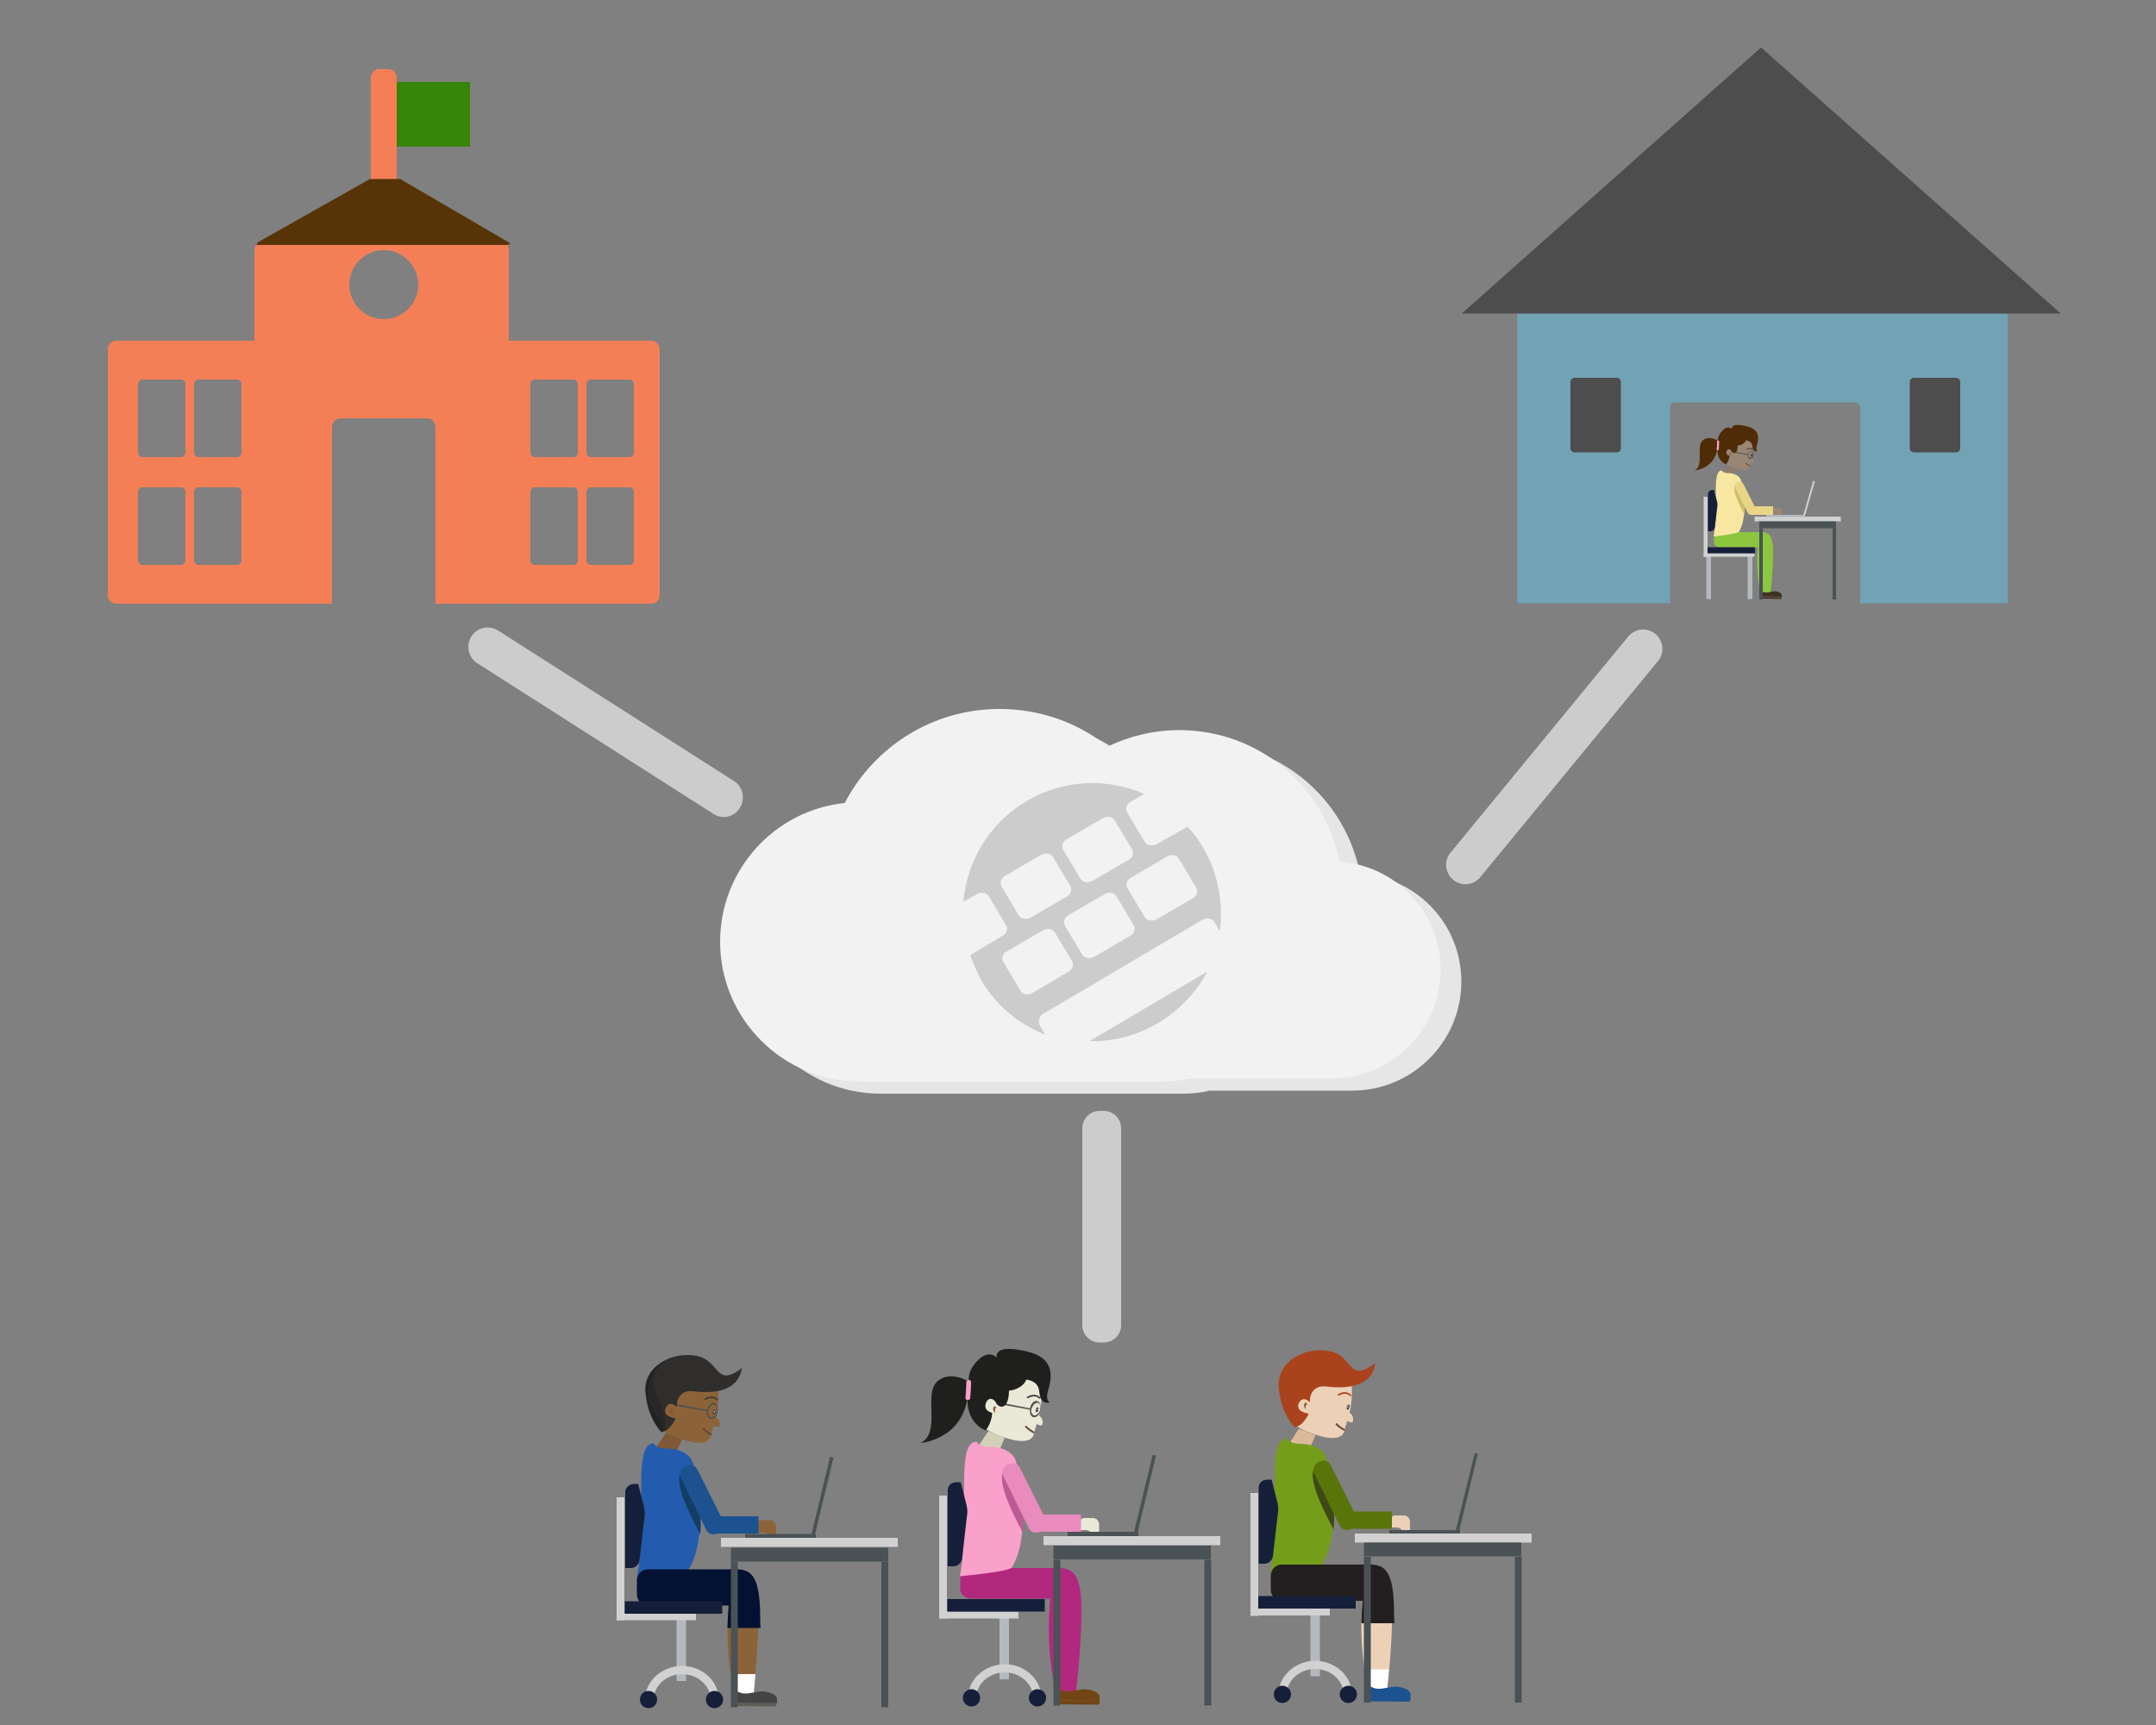 <?xml version="1.0" encoding="utf-8"?>
<!-- Generator: Adobe Illustrator 21.1.0, SVG Export Plug-In . SVG Version: 6.00 Build 0)  -->
<svg version="1.1" id="Layer_1" xmlns="http://www.w3.org/2000/svg" xmlns:xlink="http://www.w3.org/1999/xlink" x="0px" y="0px"
	 viewBox="0 0 500 400" style="enable-background:new 0 0 500 400;" xml:space="preserve">
<rect x="0" y="0" width="500" height="400" fill="#808080" stroke="none"/>
<style type="text/css">
	.st0{fill:#E6E6E6;}
	.st1{fill:#F2F2F2;}
	.st2{fill:none;}
	.st3{fill:#F47F56;}
	.st4{fill:#368408;}
	.st5{fill:#563407;}
	.st6{fill:#EDD1B7;}
	.st7{fill:#4A5256;}
	.st8{fill:#EAE8D6;}
	.st9{fill:#8C6338;}
	.st10{fill:#7F5936;}
	.st11{fill:#3D3D3D;}
	.st12{fill:#FFFFFF;}
	.st13{fill:#3A3A3A;}
	.st14{fill:#515151;}
	.st15{fill:#302E2D;}
	.st16{fill:#68473C;}
	.st17{opacity:0.3;fill:#161616;enable-background:new    ;}
	.st18{fill:#235CAF;}
	.st19{fill:#143D66;}
	.st20{fill:#1D5291;}
	.st21{fill:#5D6057;}
	.st22{fill:#444444;}
	.st23{fill:#031133;}
	.st24{fill:#D1D1D1;}
	.st25{fill:#161F3A;}
	.st26{fill:#B4B9BF;}
	.st27{fill:#DDB99B;}
	.st28{fill:#AA421D;}
	.st29{fill:#749E19;}
	.st30{fill:#3E4917;}
	.st31{fill:#59750A;}
	.st32{fill:#231F20;}
	.st33{fill:#D3D0BA;}
	.st34{fill:#B2287E;}
	.st35{fill:#F9A0CB;}
	.st36{fill:#BC5B93;}
	.st37{fill:#EA8BBD;}
	.st38{fill:#724514;}
	.st39{fill:#1F1F1D;}
	.st40{fill:#71A3B5;}
	.st41{fill:#4D4D4D;}
	.st42{fill:#998675;}
	.st43{fill:#8E7C6E;}
	.st44{fill:#8CC63F;}
	.st45{fill:#F7E7A1;}
	.st46{fill:#CEBB6E;}
	.st47{fill:#E8D585;}
	.st48{fill:#3F3021;}
	.st49{fill:#4F2B08;}
	.st50{fill:#CCCCCC;}
</style>
<g>
	<path class="st0" d="M315.4,202.6c-3.4-17.5-18.7-30.5-37.1-30.5c-5.9,0-11.6,1.4-16.6,3.8c-6.9-5.5-15.6-8.7-25.1-8.7
		c-15.6,0-29.1,8.8-35.9,21.8c-16.3,1.7-28.9,15.5-28.9,32.2c0,17.8,14.5,32.4,32.4,32.4h70.2c2.1,0,4.1-0.2,6.1-0.7h33.1
		c13.9,0,25.3-11.3,25.3-25.3C338.9,214.3,328.6,203.5,315.4,202.6z"/>
	<path class="st1" d="M310.6,199.8c-3.4-17.5-18.7-30.5-37.1-30.5c-5.9,0-11.6,1.4-16.6,3.8c-6.9-5.5-15.6-8.7-25.1-8.7
		c-15.6,0-29.1,8.8-35.9,21.8c-16.3,1.7-28.9,15.5-28.9,32.2c0,17.8,14.5,32.4,32.4,32.4h70.2c2.1,0,4.1-0.2,6.1-0.7h33.1
		c13.9,0,25.3-11.3,25.3-25.3C334.1,211.5,323.7,200.7,310.6,199.8z"/>
</g>
<g>
	<path class="st2" d="M55,113h-9c-0.5,0-1,0.5-1,1v16c0,0.5,0.5,1,1,1h9c0.5,0,1-0.5,1-1v-16C56,113.5,55.5,113,55,113z"/>
	<path class="st2" d="M133,113h-9c-0.5,0-1,0.5-1,1v16c0,0.5,0.5,1,1,1h9c0.5,0,1-0.5,1-1v-16C134,113.5,133.5,113,133,113z"/>
	<path class="st2" d="M42,113h-9c-0.5,0-1,0.5-1,1v16c0,0.5,0.5,1,1,1h9c0.5,0,1-0.5,1-1v-16C43,113.5,42.5,113,42,113z"/>
	<path class="st2" d="M42,88h-9c-0.5,0-1,0.5-1,1v16c0,0.5,0.5,1,1,1h9c0.5,0,1-0.5,1-1V89C43,88.5,42.5,88,42,88z"/>
	<path class="st2" d="M55,88h-3h-6c-0.5,0-1,0.5-1,1v16c0,0.5,0.5,1,1,1h9c0.5,0,1-0.5,1-1v-4V89C56,88.5,55.5,88,55,88z"/>
	<path class="st2" d="M146,88h-9c-0.5,0-1,0.5-1,1v16c0,0.5,0.5,1,1,1h9c0.5,0,1-0.5,1-1V89C147,88.5,146.5,88,146,88z"/>
	<path class="st2" d="M146,113h-9c-0.5,0-1,0.5-1,1v16c0,0.5,0.5,1,1,1h9c0.5,0,1-0.5,1-1v-16C147,113.5,146.5,113,146,113z"/>
	<path class="st2" d="M133,88h-9c-0.5,0-1,0.5-1,1v16c0,0.5,0.5,1,1,1h9c0.5,0,1-0.5,1-1V89C134,88.5,133.5,88,133,88z"/>
	<path class="st3" d="M151,79h-33v-0.3H59V79H27c-1.1,0-2,0.9-2,2v57c0,1.1,0.9,2,2,2h34h16V99c0-1.1,0.9-2,2-2h20c1.1,0,2,0.9,2,2
		v41h15c0.2,0,0.3,0,0.5-0.1c0.2,0,0.3,0.1,0.5,0.1h34c1.1,0,2-0.9,2-2V81C153,79.9,152.1,79,151,79z M43,130c0,0.5-0.5,1-1,1h-9
		c-0.5,0-1-0.5-1-1v-16c0-0.5,0.5-1,1-1h9c0.5,0,1,0.5,1,1V130z M43,105c0,0.5-0.5,1-1,1h-9c-0.5,0-1-0.5-1-1V89c0-0.5,0.5-1,1-1h9
		c0.5,0,1,0.5,1,1V105z M56,130c0,0.5-0.5,1-1,1h-9c-0.5,0-1-0.5-1-1v-16c0-0.5,0.5-1,1-1h9c0.5,0,1,0.5,1,1V130z M56,101v4
		c0,0.5-0.5,1-1,1h-9c-0.5,0-1-0.5-1-1V89c0-0.5,0.5-1,1-1h6h3c0.5,0,1,0.5,1,1V101z M134,130c0,0.5-0.5,1-1,1h-9c-0.5,0-1-0.5-1-1
		v-16c0-0.5,0.5-1,1-1h9c0.5,0,1,0.5,1,1V130z M134,105c0,0.5-0.5,1-1,1h-9c-0.5,0-1-0.5-1-1V89c0-0.5,0.5-1,1-1h9c0.5,0,1,0.5,1,1
		V105z M147,130c0,0.5-0.5,1-1,1h-9c-0.5,0-1-0.5-1-1v-16c0-0.5,0.5-1,1-1h9c0.5,0,1,0.5,1,1V130z M147,105c0,0.5-0.5,1-1,1h-9
		c-0.5,0-1-0.5-1-1V89c0-0.5,0.5-1,1-1h9c0.5,0,1,0.5,1,1V105z"/>
	<path class="st3" d="M118,58c0-0.4-0.1-0.7-0.3-1h0.5L92,41.7V34h17V19H92v-1c0-1.1-0.9-2-2-2h-2c-1.1,0-2,0.9-2,2v23.7L60.7,56
		l-1.2,0.7c-0.1,0.1-0.1,0.2-0.2,0.3c-0.2,0.3-0.3,0.6-0.3,1v20.8h59V58z M89,74c-4.4,0-8-3.6-8-8s3.6-8,8-8s8,3.6,8,8
		S93.4,74,89,74z"/>
	<rect x="92" y="19" class="st4" width="17" height="15"/>
	<path class="st5" d="M118,56.5h0.5l-25.7-15h-7L61,55.5l-1.2,0.7c-0.1,0.1-0.1,0.2-0.2,0.3c-0.1,0.1-0.1,0.2-0.1,0.3h58.6
		C118,56.7,118,56.6,118,56.5z"/>
</g>
<g>
	<path class="st6" d="M325.4,355.7c0-0.9-0.7-1.5-1.5-1.5h-1.7v-1.3c0-0.9,0.7-1.5,1.5-1.5h1.8c0.9,0,1.5,0.7,1.5,1.5v1.7
		c0,0.9-0.7,1.5-1.5,1.5h-0.1L325.4,355.7L325.4,355.7z"/>
	<g>
		<polygon class="st7" points="337.3,356.1 342,337 342.7,337.1 338.1,356.3 		"/>
		<rect x="322.2" y="354.8" class="st7" width="16.4" height="1"/>
	</g>
	<path class="st8" d="M253.3,356.3c0-0.9-0.7-1.5-1.5-1.5h-1.7v-1.3c0-0.9,0.7-1.5,1.5-1.5h1.8c0.9,0,1.5,0.7,1.5,1.5v1.7
		c0,0.9-0.7,1.5-1.5,1.5h-0.1V356.3L253.3,356.3z"/>
	<g>
		<polygon class="st7" points="262.7,356.5 267.3,337.4 268.1,337.5 263.5,356.7 		"/>
		<rect x="247.6" y="355.2" class="st7" width="16.4" height="1"/>
	</g>
	<path class="st9" d="M161.9,316.1c2.1,0.6,4.6,2.7,4.7,6.5c0.1,2.5-0.1,4-0.5,6.1c0.7,0.4,1,1.4,0.7,2.1c-0.1,0.4-1.3-0.2-1.3-0.2
		c-0.2,0.9-0.4,1.3-0.7,2.5c-1,3.2-8.2,0.1-8.2,0.1s-4.1-1.1-4.7-4.5C151.2,325.4,151.4,313.2,161.9,316.1z"/>
	<polygon class="st10" points="156.7,336.9 158.2,333.8 154.4,332.3 151.9,336 	"/>
	<g>
		
			<ellipse transform="matrix(0.27 -0.963 0.963 0.27 -194.46 398.481)" class="st11" cx="165.6" cy="327.5" rx="0.6" ry="0.3"/>
		
			<ellipse transform="matrix(0.269 -0.963 0.963 0.269 -194.011 398.909)" class="st12" cx="165.7" cy="327.2" rx="0.2" ry="0.1"/>
	</g>
	<g>
		<path class="st13" d="M166.2,324.7c-0.7-0.7-1.7-0.6-2.6-0.1c-0.2,0.1-0.4-0.2-0.2-0.3c1-0.6,2.1-0.7,3,0.1
			C166.6,324.6,166.4,324.9,166.2,324.7L166.2,324.7z"/>
	</g>
	<path class="st14" d="M164,326.8c-0.2,1,0,2,0.7,2.2s1.5-0.5,1.7-1.5s-0.1-2-0.7-2.2C165.2,325.1,164.3,325.8,164,326.8z
		 M164.3,326.9c0.2-0.7,0.9-1.3,1.4-1.2c0.5,0.1,0.7,0.9,0.5,1.7c-0.2,0.9-0.9,1.3-1.4,1.2C164.4,328.4,164.1,327.6,164.3,326.9z"/>
	<polygon class="st14" points="156.8,326 164.1,327.3 164.1,327 156.9,325.6 	"/>
	<path class="st15" d="M160.7,322.6c-3.4-0.4-3.9,2.8-3.7,3.7c0,0-1.5-1.7-2.5,0c-1.2,2.2,2.2,2.6,2.2,2.6s-1.3,3-3.3,3.1
		c0,0-3-2.9-3.6-8.6c-0.9-6.6,6.1-10.1,11.7-9c5.7,1.1,4.2,7.6,10.6,2.8C171.8,317.5,172,324,160.7,322.6z"/>
	<path class="st10" d="M156.2,327c0,0-0.3-0.9-0.6-0.4s-0.2,1,0.3,1.4C155.9,328,155.7,326.5,156.2,327z"/>
	<path class="st16" d="M163.3,331.2c0.5,0.5,1.2,1,1.8,1.3c0,0.1-0.1,0.2-0.1,0.4c-0.7-0.3-1.5-0.9-2-1.4
		C162.6,331.3,163,331,163.3,331.2z"/>
	<path class="st17" d="M154.5,315.4c-2.2,1.7-4.3,4.5-2.2,8.2c1.7,3.1,2.2,6,2,8.2c-0.3,0.2-0.6,0.2-1,0.2c0,0-3-2.9-3.6-8.6
		C149,319.6,151.4,316.8,154.5,315.4z"/>
	<path class="st17" d="M152.6,316.5c-1.8,2.5-4.1,7.1-0.6,11.5c1.2,1.5,1.7,2.8,1.9,4.1c-0.2,0-0.4,0.1-0.5,0.1c0,0-3-2.9-3.6-8.6
		C149.2,320.5,150.5,318.1,152.6,316.5z"/>
	<path class="st9" d="M151.7,364h16.9c4,0,7.3-1,7.3,9.6c0,10.3-1.4,20.9-1.4,20.9l-4-1c-2.9-11.5-1.4-22.4-1.4-22.4h-17.6
		c-1.3,0-2.2-1-2.2-2.1v-2.8C149.3,365,150.4,364,151.7,364z"/>
	<path class="st18" d="M151.6,334.7c0.6,1,1.9,1.2,3.1,1.2c2.7,0,5.6,1.2,6.1,3.7c1,4.8,3.3,16.9-1,24.2c-0.6,1.1-12.1,2.1-12.1,2.1
		C150.3,352.3,146.4,334.7,151.6,334.7z"/>
	<path class="st19" d="M158.7,340.8c0.9-0.4,1.7-0.2,2.7,0.4c0.6,3.5,1.4,9.2,1,14.6C157.5,346.6,156.3,342.1,158.7,340.8z"/>
	<path class="st9" d="M178.5,356.9c0-0.9-0.7-1.5-1.5-1.5h-1.8V354c0-0.9,0.7-1.5,1.5-1.5h1.8c0.9,0,1.5,0.7,1.5,1.5v1.7
		c0,0.9-0.7,1.5-1.5,1.5h-0.1C178.5,357.2,178.5,356.9,178.5,356.9z"/>
	<g>
		<path class="st20" d="M175.9,351.6h-9.6c-1.2,0-2,1-2,2c0,1.2,1,2,2,2h9.6V351.6z"/>
	</g>
	<path class="st20" d="M163.8,354.8c0.5,1,1.7,1.3,2.8,0.7l0,0c1.1-0.5,1.5-1.7,1.1-2.8l-6-12c-0.5-1-1.7-1.3-2.8-0.7l0,0
		c-0.4,0.2-0.7,0.5-1,1c-0.2,0.5-0.3,1.2,0,1.7L163.8,354.8z"/>
	<path class="st12" d="M170.6,393.5l4,1c0,0,0.3-2.5,0.6-6.3h-5.7C169.8,389.9,170.1,391.6,170.6,393.5z"/>
	<g>
		<path class="st21" d="M170.5,395.6c0.6,0,8.8,0.1,9.2,0.1s0.5-0.9,0.5-0.9l-10.3-0.1C169.9,394.7,169.9,395.6,170.5,395.6z"/>
		<path class="st22" d="M170.8,392.1c0,0,0.9,0.6,2,0.6c1.3,0,2.9-0.5,4-0.5c1.9,0.1,3.5,0.9,3.4,1.8v0.9l0,0l-10.3-0.1l0,0v-0.9
			C169.9,392.9,169.8,392.1,170.8,392.1z"/>
	</g>
	<path class="st23" d="M176.3,375.1c0-12.3-3.5-11.2-7.9-11.2h-18.2c-1.4,0-2.5,1.2-2.5,2.6v3.2c0,1.4,1.1,2.6,2.5,2.6H169
		c0,0-0.2,2-0.3,5.2h7.7C176.3,376.7,176.3,375.8,176.3,375.1z"/>
	<g>
		<polygon class="st7" points="187.9,357 192.5,337.8 193.3,338 188.7,357.1 		"/>
		<rect x="172.8" y="355.7" class="st7" width="16.4" height="1"/>
	</g>
	<rect x="167.2" y="356.6" class="st24" width="41" height="2.1"/>
	<rect x="169.5" y="358.9" class="st7" width="36.5" height="3.2"/>
	<rect x="204.4" y="362.1" class="st7" width="1.6" height="33.8"/>
	<rect x="169.5" y="362.1" class="st7" width="1.6" height="33.8"/>
	<path class="st25" d="M145,346v17.6h1.3c1,0,1.8-0.7,2-1.7l1.2-10.4c0.1-0.6,0-1.3-0.1-1.9l-1.4-5.5h-1
		C145.8,344.2,145,345,145,346z"/>
	<rect x="156.9" y="374.9" class="st26" width="2.2" height="14.9"/>
	<rect x="143" y="347.2" class="st24" width="1.8" height="28.5"/>
	<rect x="143" y="374.1" class="st24" width="18.4" height="1.6"/>
	<rect x="144.9" y="371.3" class="st25" width="22.6" height="2.9"/>
	<g>
		<path class="st24" d="M166.7,394.1h-1.9c0-3.2-3-5.9-6.6-5.9s-6.6,2.7-6.6,5.9h-2c0-4.3,3.9-7.8,8.6-7.8
			C162.8,386.3,166.7,389.8,166.7,394.1z"/>
	</g>
	<circle class="st25" cx="150.4" cy="394.1" r="2"/>
	<circle class="st25" cx="150.4" cy="394.1" r="1"/>
	<circle class="st25" cx="165.7" cy="394.1" r="2"/>
	<circle class="st25" cx="165.7" cy="394.1" r="1"/>
	<path class="st6" d="M308.8,315c2.1,0.6,4.6,2.7,4.7,6.5c0.1,2.5-0.1,4-0.5,6.1c0.7,0.4,1,1.4,0.7,2.1c-0.1,0.4-1.3-0.2-1.3-0.2
		c-0.2,0.9-0.4,1.3-0.7,2.5c-1,3.2-8.2,0.1-8.2,0.1s-4.1-1.1-4.7-4.5C298.1,324.3,298.3,312.1,308.8,315z"/>
	<polygon class="st27" points="303.7,335.9 305.1,332.8 301.2,331.3 298.9,334.9 	"/>
	<g>
		
			<ellipse transform="matrix(0.27 -0.963 0.963 0.27 -86.081 539.186)" class="st11" cx="312.6" cy="326.4" rx="0.6" ry="0.3"/>
		
			<ellipse transform="matrix(0.269 -0.963 0.963 0.269 -85.431 539.587)" class="st12" cx="312.6" cy="326" rx="0.2" ry="0.1"/>
	</g>
	<g>
		<path class="st28" d="M313.1,323.7c-0.7-0.7-1.7-0.6-2.6-0.1c-0.2,0.1-0.4-0.2-0.2-0.3c1-0.6,2.1-0.7,3,0.1
			C313.5,323.6,313.3,323.8,313.1,323.7L313.1,323.7z"/>
	</g>
	<path class="st28" d="M307.5,321.5c-3.4-0.4-3.9,2.8-3.7,3.7c0,0-1.5-1.7-2.5,0c-1.2,2.2,2.2,2.6,2.2,2.6s-1.3,3-3.3,3.1
		c0,0-3-2.9-3.6-8.6c-0.9-6.6,6.1-10.1,11.7-9c5.7,1.1,4.2,7.6,10.6,2.8C318.8,316.4,319,322.9,307.5,321.5z"/>
	<path class="st10" d="M303.2,325.8c0,0-0.3-0.9-0.6-0.4c-0.3,0.4-0.2,1,0.3,1.4C302.8,326.9,302.6,325.3,303.2,325.8z"/>
	<path class="st16" d="M310.1,330.1c0.5,0.5,1.2,1,1.8,1.3c0,0.1-0.1,0.2-0.1,0.4c-0.7-0.3-1.5-0.9-2-1.4
		C309.6,330.2,309.9,329.9,310.1,330.1z"/>
	<path class="st6" d="M298.7,362.9h16.9c4,0,7.3-1,7.3,9.6c0,10.3-1.4,20.9-1.4,20.9l-4-1c-2.9-11.5-1.4-22.4-1.4-22.4h-17.6
		c-1.3,0-2.2-1-2.2-2.1v-2.8C296.3,363.8,297.4,362.9,298.7,362.9z"/>
	<path class="st29" d="M298.5,333.6c0.6,1,1.9,1.2,3.1,1.2c2.7,0,5.6,1.2,6.1,3.7c1,4.8,3.3,16.9-1,24.2c-0.6,1.1-12.1,2.1-12.1,2.1
		C297.3,351.2,293.3,333.6,298.5,333.6z"/>
	<path class="st30" d="M305.6,339.7c0.9-0.4,1.7-0.2,2.7,0.4c0.6,3.5,1.4,9.2,1,14.6C304.3,345.4,303.3,340.9,305.6,339.7z"/>
	<g>
		<path class="st31" d="M322.8,350.5h-9.6c-1.2,0-2,1-2,2c0,1.1,1,2,2,2h9.6V350.5z"/>
	</g>
	<path class="st31" d="M310.7,353.8c0.5,1,1.7,1.3,2.8,0.7l0,0c1.1-0.5,1.5-1.7,1.1-2.8l-6-12c-0.5-1-1.7-1.3-2.8-0.7l0,0
		c-0.4,0.2-0.7,0.5-1,1c-0.2,0.5-0.3,1.2,0,1.7L310.7,353.8z"/>
	<path class="st12" d="M317.5,392.4l4,1c0,0,0.3-2.5,0.6-6.3h-5.7C316.7,388.9,317.1,390.6,317.5,392.4z"/>
	<g>
		<path class="st20" d="M317.5,394.5c0.6,0,8.8,0.1,9.2,0.1c0.4,0,0.5-0.9,0.5-0.9l-10.3-0.1C316.8,393.7,316.7,394.4,317.5,394.5z"
			/>
		<path class="st20" d="M317.7,391c0,0,0.9,0.6,2,0.6c1.3,0,2.9-0.5,4-0.5c1.9,0.1,3.5,0.9,3.4,1.8v0.9l0,0l-10.3-0.1l0,0v-0.9
			C316.8,391.7,316.7,390.9,317.7,391z"/>
	</g>
	<path class="st32" d="M323.3,374c0-12.3-3.5-11.2-7.9-11.2h-18.2c-1.4,0-2.5,1.2-2.5,2.6v3.2c0,1.4,1.1,2.6,2.5,2.6H316
		c0,0-0.2,2-0.3,5.2h7.7C323.3,375.5,323.3,374.7,323.3,374z"/>
	<rect x="314.2" y="355.6" class="st24" width="41" height="2.1"/>
	<rect x="316.3" y="357.7" class="st7" width="36.5" height="3.2"/>
	<rect x="351.3" y="361" class="st7" width="1.6" height="33.8"/>
	<rect x="316.3" y="361" class="st7" width="1.6" height="33.8"/>
	<path class="st25" d="M291.9,345v17.6h1.3c1,0,1.8-0.7,2-1.7l1.2-10.4c0.1-0.6,0-1.3-0.1-1.9l-1.4-5.5h-1
		C292.7,343.1,291.9,343.9,291.9,345z"/>
	<rect x="303.9" y="373.8" class="st26" width="2.2" height="14.9"/>
	<rect x="290" y="346.2" class="st24" width="1.8" height="28.5"/>
	<rect x="290" y="373" class="st24" width="18.4" height="1.6"/>
	<rect x="291.8" y="370.1" class="st25" width="22.6" height="2.9"/>
	<g>
		<path class="st24" d="M313.5,392.9h-1.9c0-3.2-3-5.9-6.6-5.9s-6.6,2.7-6.6,5.9h-1.9c0-4.3,3.9-7.8,8.6-7.8
			C309.7,385.2,313.5,388.6,313.5,392.9z"/>
	</g>
	<circle class="st25" cx="297.4" cy="392.9" r="2"/>
	<circle class="st25" cx="297.4" cy="392.9" r="1"/>
	<circle class="st25" cx="312.7" cy="392.9" r="2"/>
	<circle class="st25" cx="312.7" cy="392.9" r="1"/>
	<path class="st8" d="M236.8,315.7c2.1,0.6,4.6,2.7,4.7,6.5c0.1,2.5-0.1,4-0.5,6.1c0.7,0.4,1,1.4,0.7,2.1c-0.1,0.4-1.3-0.2-1.3-0.2
		c-0.2,0.9-0.4,1.3-0.7,2.5c-1,3.2-8.2,0.1-8.2,0.1s-4.1-1.1-4.7-4.5C226.1,325,226.3,312.8,236.8,315.7z"/>
	<polygon class="st33" points="231.7,336.5 233,333.4 229.2,331.9 226.7,335.6 	"/>
	<g>
		
			<ellipse transform="matrix(0.27 -0.963 0.963 0.27 -139.315 470.208)" class="st11" cx="240.5" cy="327" rx="0.6" ry="0.3"/>
		
			<ellipse transform="matrix(0.269 -0.963 0.963 0.269 -138.741 470.679)" class="st12" cx="240.6" cy="326.7" rx="0.2" ry="0.1"/>
	</g>
	<g>
		<path class="st13" d="M241,324.3c-0.7-0.7-1.7-0.6-2.6-0.1c-0.2,0.1-0.4-0.2-0.2-0.3c1-0.6,2.1-0.7,3,0.1
			C241.5,324.2,241.2,324.4,241,324.3L241,324.3z"/>
	</g>
	<path class="st14" d="M238.9,326.4c-0.2,1,0,2,0.7,2.2s1.5-0.5,1.7-1.5s-0.1-2-0.7-2.2C240,324.6,239.1,325.4,238.9,326.4z
		 M239.3,326.5c0.2-0.7,0.9-1.3,1.4-1.2c0.5,0.1,0.7,0.9,0.5,1.7c-0.2,0.7-0.9,1.3-1.4,1.2C239.3,328,238.9,327.2,239.3,326.5z"/>
	<polygon class="st14" points="231.8,325.6 238.9,326.9 239,326.6 231.8,325.2 	"/>
	<path class="st10" d="M231.1,326.6c0,0-0.3-0.9-0.6-0.4c-0.3,0.4-0.2,1,0.3,1.4C230.8,327.5,230.6,326,231.1,326.6z"/>
	<path class="st16" d="M238.1,330.7c0.5,0.5,1.2,1,1.8,1.3c0,0.1-0.1,0.2-0.1,0.4c-0.7-0.3-1.5-0.9-2-1.4
		C237.5,330.8,237.9,330.5,238.1,330.7z"/>
	<path class="st34" d="M225.2,363.6h17.9c4.2,0,7.7-1,7.7,9.6c0,10.3-1.5,20.9-1.5,20.9l-4.2-1c-3-11.5-1.5-22.4-1.5-22.4h-18.4
		c-1.3,0-2.5-1-2.5-2.1v-2.9C222.8,364.6,223.8,363.6,225.2,363.6z"/>
	<path class="st35" d="M226.5,334.3c0.6,1,1.9,1.2,3.1,1.2c2.7,0,5.6,1.2,6.1,3.7c1,4.8,3.3,16.9-1,24.2c-0.6,1.1-12.1,2.1-12.1,2.1
		C225.2,351.8,221.3,334.3,226.5,334.3z"/>
	<path class="st36" d="M233.5,340.4c0.9-0.4,1.7-0.2,2.7,0.4c0.6,3.5,1.4,9.2,1,14.6C232.3,346.2,231.2,341.7,233.5,340.4z"/>
	<g>
		<path class="st37" d="M250.7,351.2h-9.6c-1.2,0-2,1-2,2s1,2,2,2h9.6V351.2z"/>
	</g>
	<path class="st37" d="M238.6,354.4c0.5,1,1.7,1.3,2.8,0.7l0,0c1.1-0.5,1.5-1.7,1.1-2.8l-6-12c-0.5-1-1.7-1.3-2.8-0.7l0,0
		c-0.4,0.2-0.7,0.5-1,1c-0.2,0.5-0.3,1.2,0,1.7L238.6,354.4z"/>
	<g>
		<path class="st38" d="M245.4,395.2c0.6,0,8.8,0.1,9.2,0.1s0.5-0.9,0.5-0.9l-10.3-0.1C244.7,394.3,244.7,395.2,245.4,395.2z"/>
		<path class="st38" d="M245.6,391.6c0,0,0.9,0.6,2,0.6c1.3,0,2.9-0.5,4-0.5c1.9,0.1,3.5,0.9,3.4,1.8v0.9l0,0l-10.3-0.1l0,0v-0.9
			C244.8,392.4,244.6,391.6,245.6,391.6z"/>
	</g>
	<rect x="242" y="356.2" class="st24" width="41" height="2.1"/>
	<rect x="244.3" y="358.4" class="st7" width="36.5" height="3.2"/>
	<rect x="279.3" y="361.7" class="st7" width="1.6" height="33.8"/>
	<rect x="244.3" y="361.7" class="st7" width="1.6" height="33.8"/>
	<path class="st25" d="M219.8,345.6v17.6h1.3c1,0,1.8-0.7,2-1.7l1.2-10.4c0.1-0.6,0-1.3-0.1-1.9l-1.4-5.5h-1
		C220.6,343.7,219.8,344.5,219.8,345.6z"/>
	<rect x="231.8" y="374.5" class="st26" width="2.2" height="14.9"/>
	<rect x="217.8" y="346.8" class="st24" width="1.8" height="28.5"/>
	<rect x="217.8" y="373.7" class="st24" width="18.4" height="1.6"/>
	<rect x="219.7" y="370.8" class="st25" width="22.6" height="2.9"/>
	<g>
		<path class="st24" d="M241.5,393.7h-1.9c0-3.2-3-5.9-6.6-5.9s-6.6,2.7-6.6,5.9h-1.9c0-4.3,3.9-7.8,8.6-7.8
			C237.6,385.9,241.5,389.4,241.5,393.7z"/>
	</g>
	<circle class="st25" cx="225.3" cy="393.7" r="2"/>
	<circle class="st25" cx="225.3" cy="393.7" r="1"/>
	<circle class="st25" cx="240.6" cy="393.7" r="2"/>
	<circle class="st25" cx="240.6" cy="393.7" r="1"/>
	<g>
		<path class="st39" d="M238,319.9c0,0,2.8,0.2,3,2.7c0.2,2.4,1.2,2.9,2.5,2.6c0,0-1.1-0.4-0.5-2.5c0.5-2,2.5-7.4-4.4-9.2
			c-6.7-1.7-7.6,0-7.5,1.3c0,0-1.6-2-4.3,0.6c-2.7,2.7-2.1,5-2.1,5s-4.5-2.9-7.5,0.1s1.1,11.7-3.7,14.1c0,0,9.5-0.7,10.9-10.6
			c0,0-0.7,5.6,4.2,7.7c0,0,1.4-1.7,1.5-4.1c0,0-2-0.3-1.5-2.1c0.5-1.7,2-1.3,2.5,0c0,0,0.7,1,1.6,0.6c1-0.3,1.3-2.4,1.3-3.7
			C234,322.6,237.2,322.1,238,319.9z"/>
		<g>
			<path class="st35" d="M225.2,320.5c0,1.3-0.1,2.6-0.2,3.7c0,0.6-1.1,0.6-1.1,0c0.1-1.3,0.2-2.6,0.2-3.7
				C224.2,319.8,225.2,319.8,225.2,320.5L225.2,320.5z"/>
		</g>
	</g>
</g>
<g>
	<path class="st40" d="M465.8,65.2H351.9v74.7h35.6c-0.1-0.2-0.2-0.4-0.2-0.6V94.5c0-0.7,0.6-1.2,1.2-1.2h41.7
		c0.7,0,1.2,0.6,1.2,1.2v44.8c0,0.2-0.1,0.4-0.2,0.6h34.4V65.2H465.8z"/>
	<path class="st41" d="M374.9,104.9h-9.7c-0.5,0-1-0.4-1-1V88.6c0-0.6,0.5-1,1-1h9.7c0.6,0,1,0.4,1,1v15.3
		C375.9,104.5,375.5,104.9,374.9,104.9z"/>
	<g>
		<path class="st42" d="M404.3,100c1.1,0.3,2.3,1.3,2.3,3.2c0,1.2,0,2-0.3,3c0.4,0.2,0.5,0.7,0.4,1.1c0,0.2-0.6-0.1-0.6-0.1
			c-0.1,0.4-0.2,0.6-0.3,1.2c-0.5,1.6-4,0-4,0s-2-0.5-2.3-2.2C399.1,104.6,399.2,98.6,404.3,100z"/>
		<polygon class="st43" points="401.8,110.2 402.5,108.7 400.7,108 399.5,109.8 		"/>
		<g>
			
				<ellipse transform="matrix(0.27 -0.963 0.963 0.27 194.842 468.185)" class="st11" cx="406.2" cy="105.6" rx="0.3" ry="0.2"/>
			<ellipse class="st12" cx="406.2" cy="105.4" rx="0" ry="0.1"/>
		</g>
		<g>
			<path class="st13" d="M406.4,104.3c-0.3-0.3-0.9-0.3-1.2,0c-0.1,0.1-0.2-0.1-0.1-0.2c0.5-0.3,1.1-0.3,1.5,0.1
				C406.6,104.2,406.5,104.3,406.4,104.3L406.4,104.3z"/>
		</g>
		<path class="st14" d="M405.4,105.3c-0.1,0.5,0,1,0.4,1.1c0.3,0.1,0.7-0.2,0.9-0.7c0.1-0.5,0-1-0.4-1.1S405.5,104.8,405.4,105.3z
			 M405.5,105.3c0.1-0.4,0.4-0.6,0.7-0.6c0.3,0.1,0.4,0.4,0.3,0.8s-0.4,0.6-0.7,0.6C405.6,106,405.4,105.7,405.5,105.3z"/>
		<polygon class="st14" points="401.9,104.9 405.4,105.5 405.4,105.3 401.9,104.7 		"/>
		<path class="st10" d="M401.6,105.3c0,0-0.2-0.4-0.3-0.2c-0.2,0.2-0.1,0.5,0.2,0.7C401.4,105.8,401.3,105.1,401.6,105.3z"/>
		<path class="st16" d="M405,107.4c0.3,0.2,0.6,0.5,0.9,0.6c0,0.1,0,0.1-0.1,0.2c-0.4-0.2-0.7-0.4-1-0.7
			C404.7,107.5,404.9,107.3,405,107.4z"/>
		<path class="st44" d="M398.7,123.4h8.7c2.1,0,3.8-0.5,3.8,4.7c0,5-0.7,10.2-0.7,10.2l-2.1-0.5c-1.5-5.6-0.7-10.9-0.7-10.9h-9
			c-0.6,0-1.2-0.5-1.2-1.1v-1.4C397.5,123.9,398.1,123.4,398.7,123.4z"/>
		<path class="st45" d="M399.3,109.1c0.3,0.5,0.9,0.6,1.5,0.6c1.3,0,2.7,0.6,3,1.8c0.5,2.3,1.6,8.2-0.5,11.8
			c-0.3,0.5-5.9,1.1-5.9,1.1C398.7,117.7,396.8,109.1,399.3,109.1z"/>
		<path class="st46" d="M402.8,112.1c0.4-0.2,0.8-0.1,1.3,0.2c0.3,1.7,0.7,4.5,0.5,7.1C402.2,114.9,401.6,112.7,402.8,112.1z"/>
		<path class="st42" d="M412.4,119.9c0-0.4-0.3-0.8-0.8-0.8h-0.8v-0.6c0-0.4,0.3-0.8,0.8-0.8h0.9c0.4,0,0.8,0.3,0.8,0.8v0.8
			c0,0.4-0.3,0.8-0.8,0.8h-0.1V119.9L412.4,119.9z"/>
		<g>
			<path class="st47" d="M411.2,117.4h-4.7c-0.6,0-1,0.5-1,1c0,0.6,0.5,1,1,1h4.7V117.4z"/>
		</g>
		<path class="st47" d="M405.3,118.9c0.2,0.5,0.9,0.6,1.4,0.4l0,0c0.5-0.3,0.8-0.9,0.5-1.3l-2.9-5.8c-0.2-0.5-0.9-0.6-1.4-0.4l0,0
			c-0.2,0.1-0.4,0.3-0.5,0.5c-0.1,0.3-0.2,0.6,0,0.8L405.3,118.9z"/>
		<g>
			<path class="st48" d="M408.5,138.8c0.3,0,4.3,0.1,4.5,0.1s0.2-0.4,0.2-0.4l-5-0.1C408.2,138.4,408.2,138.8,408.5,138.8z"/>
			<path class="st48" d="M408.6,137.1c0,0,0.4,0.3,1,0.3s1.4-0.3,1.9-0.3c0.9,0,1.7,0.4,1.7,0.9v0.4l0,0l-5-0.1l0,0v-0.4
				C408.3,137.5,408.2,137.1,408.6,137.1z"/>
		</g>
		<rect x="406.9" y="119.8" class="st24" width="20" height="1.1"/>
		<rect x="408" y="120.9" class="st7" width="17.8" height="1.6"/>
		<rect x="425" y="122.5" class="st7" width="0.8" height="16.5"/>
		<rect x="408" y="122.5" class="st7" width="0.8" height="16.5"/>
		<polygon class="st24" points="420.5,111.5 420.9,111.6 418.3,120.6 417.9,120.5 		"/>
		<rect x="409.6" y="119.4" class="st26" width="8.8" height="0.5"/>
		<path class="st25" d="M396.1,114.6v8.6h0.6c0.5,0,0.9-0.4,1-0.9l0.6-5.1c0-0.3,0-0.6-0.1-0.9l-0.7-2.7H397
			C396.5,113.7,396.1,114.1,396.1,114.6z"/>
		<rect x="395.7" y="128.7" class="st26" width="1.1" height="10.2"/>
		<rect x="405.3" y="128.7" class="st26" width="1.1" height="10.2"/>
		<rect x="395.1" y="115.2" class="st24" width="0.9" height="13.9"/>
		<rect x="395.1" y="128.3" class="st24" width="11.8" height="0.8"/>
		<rect x="396" y="126.9" class="st25" width="11" height="1.4"/>
		<path class="st49" d="M404.9,102.1c0,0,1.3,0.1,1.5,1.3c0.1,1.2,0.6,1.4,1.2,1.2c0,0-0.5-0.2-0.2-1.2s1.2-3.6-2.1-4.5
			c-3.3-0.9-3.7,0-3.7,0.6c0,0-0.8-1-2.1,0.3c-1.3,1.3-1.1,2.4-1.1,2.4s-2.2-1.4-3.6,0c-1.5,1.5,0.5,5.7-1.8,6.9
			c0,0,4.7-0.4,5.3-5.2c0,0-0.4,2.7,2,3.8c0,0,0.7-0.9,0.8-2c0,0-1-0.2-0.7-1c0.2-0.8,1-0.6,1.2,0c0,0,0.3,0.5,0.8,0.3
			s0.6-1.2,0.6-1.8C403,103.4,404.5,103.2,404.9,102.1z"/>
		<g>
			<path class="st35" d="M398.7,102.4c0,0.6-0.1,1.2-0.1,1.8c0,0.3-0.5,0.3-0.5,0c0.1-0.6,0.1-1.2,0.1-1.8
				C398.2,102,398.7,102.1,398.7,102.4L398.7,102.4z"/>
		</g>
	</g>
	<path class="st41" d="M453.6,104.9h-9.7c-0.6,0-1-0.4-1-1V88.6c0-0.6,0.4-1,1-1h9.7c0.5,0,1,0.4,1,1v15.3
		C454.6,104.5,454.2,104.9,453.6,104.9z"/>
	<polygon class="st41" points="408.4,11 339,72.7 477.9,72.7 	"/>
</g>
<g>
	<path class="st50" d="M265.4,195.1l-4-6.7c-0.5-0.8-0.2-2,0.8-2.5l3.2-1.8c-8.5-3.7-18.7-3.5-27.4,1.7s-13.7,13.9-14.6,23.3
		l3.2-1.8c1-0.5,2.2-0.3,2.7,0.5l4,6.7c0.5,0.8,0.2,2-0.8,2.5l-7.5,4.5c0.7,1.8,1.5,3.8,2.5,5.7c3.5,6,8.9,10.4,14.9,12.7l-1.2-2
		c-0.5-1-0.3-2.2,0.7-2.8l37.1-21.9c1-0.5,2.2-0.2,2.7,0.7l1.2,2c0.8-6.4-0.3-13.2-3.8-19.2c-1-1.8-2.3-3.5-3.7-5l-7.4,4.2
		C267,196.2,265.7,195.9,265.4,195.1z M246.6,197.1c-0.5-0.8-0.2-2,0.8-2.5l8.4-4.9c1-0.5,2.2-0.3,2.7,0.5l4,6.7
		c0.5,0.8,0.2,2-0.8,2.5l-8.4,4.9c-1,0.5-2.2,0.3-2.7-0.5L246.6,197.1z M232.3,205.6c-0.5-0.8-0.2-2,0.8-2.5l8.4-4.9
		c1-0.5,2.2-0.3,2.7,0.5l4,6.7c0.5,0.8,0.2,2-0.8,2.5l-8.4,4.9c-1,0.5-2.2,0.3-2.7-0.5L232.3,205.6z M248.6,222.8
		c0.5,0.8,0.2,2-0.8,2.5l-8.4,5c-1,0.5-2.2,0.3-2.7-0.5l-4-6.7c-0.5-0.8-0.2-2,0.8-2.5l8.4-4.9c1-0.5,2.2-0.3,2.7,0.5L248.6,222.8z
		 M262.9,214.5c0.5,0.8,0.2,2-0.8,2.5l-8.4,4.9c-1,0.5-2.2,0.3-2.7-0.5l-4-6.7c-0.5-0.8-0.2-2,0.8-2.5l8.4-4.9
		c1-0.5,2.2-0.3,2.7,0.5L262.9,214.5z M273.4,199.1l4,6.7c0.5,0.8,0.2,2-0.8,2.5l-8.4,4.9c-1,0.5-2.2,0.3-2.7-0.5l-4-6.7
		c-0.5-0.8-0.2-2,0.8-2.5l8.4-4.9C271.7,198.1,272.9,198.2,273.4,199.1z"/>
	<path class="st50" d="M268.6,237.2c5-3,8.9-7.2,11.4-11.9l-27.3,16.1C258,241.6,263.5,240.2,268.6,237.2z"/>
</g>
<path class="st50" d="M165.4,188.7l-54.7-34.9c-2.1-1.3-2.7-4.1-1.4-6.2l0,0c1.3-2.1,4.1-2.7,6.2-1.4l54.7,34.9
	c2.1,1.3,2.7,4.1,1.4,6.2l0,0C170.3,189.5,167.5,190.1,165.4,188.7z"/>
<path class="st50" d="M336.4,197.7l41.2-50.1c1.6-1.9,4.4-2.2,6.3-0.6l0,0c1.9,1.6,2.2,4.4,0.6,6.3l-41.2,50.1
	c-1.6,1.9-4.4,2.2-6.3,0.6l0,0C335.1,202.4,334.8,199.6,336.4,197.7z"/>
<path class="st50" d="M251,307.3v-45.7c0-2.2,1.8-4,4-4h1c2.2,0,4,1.8,4,4v45.7c0,2.2-1.8,4-4,4h-1C252.8,311.3,251,309.5,251,307.3
	z"/>
</svg>
